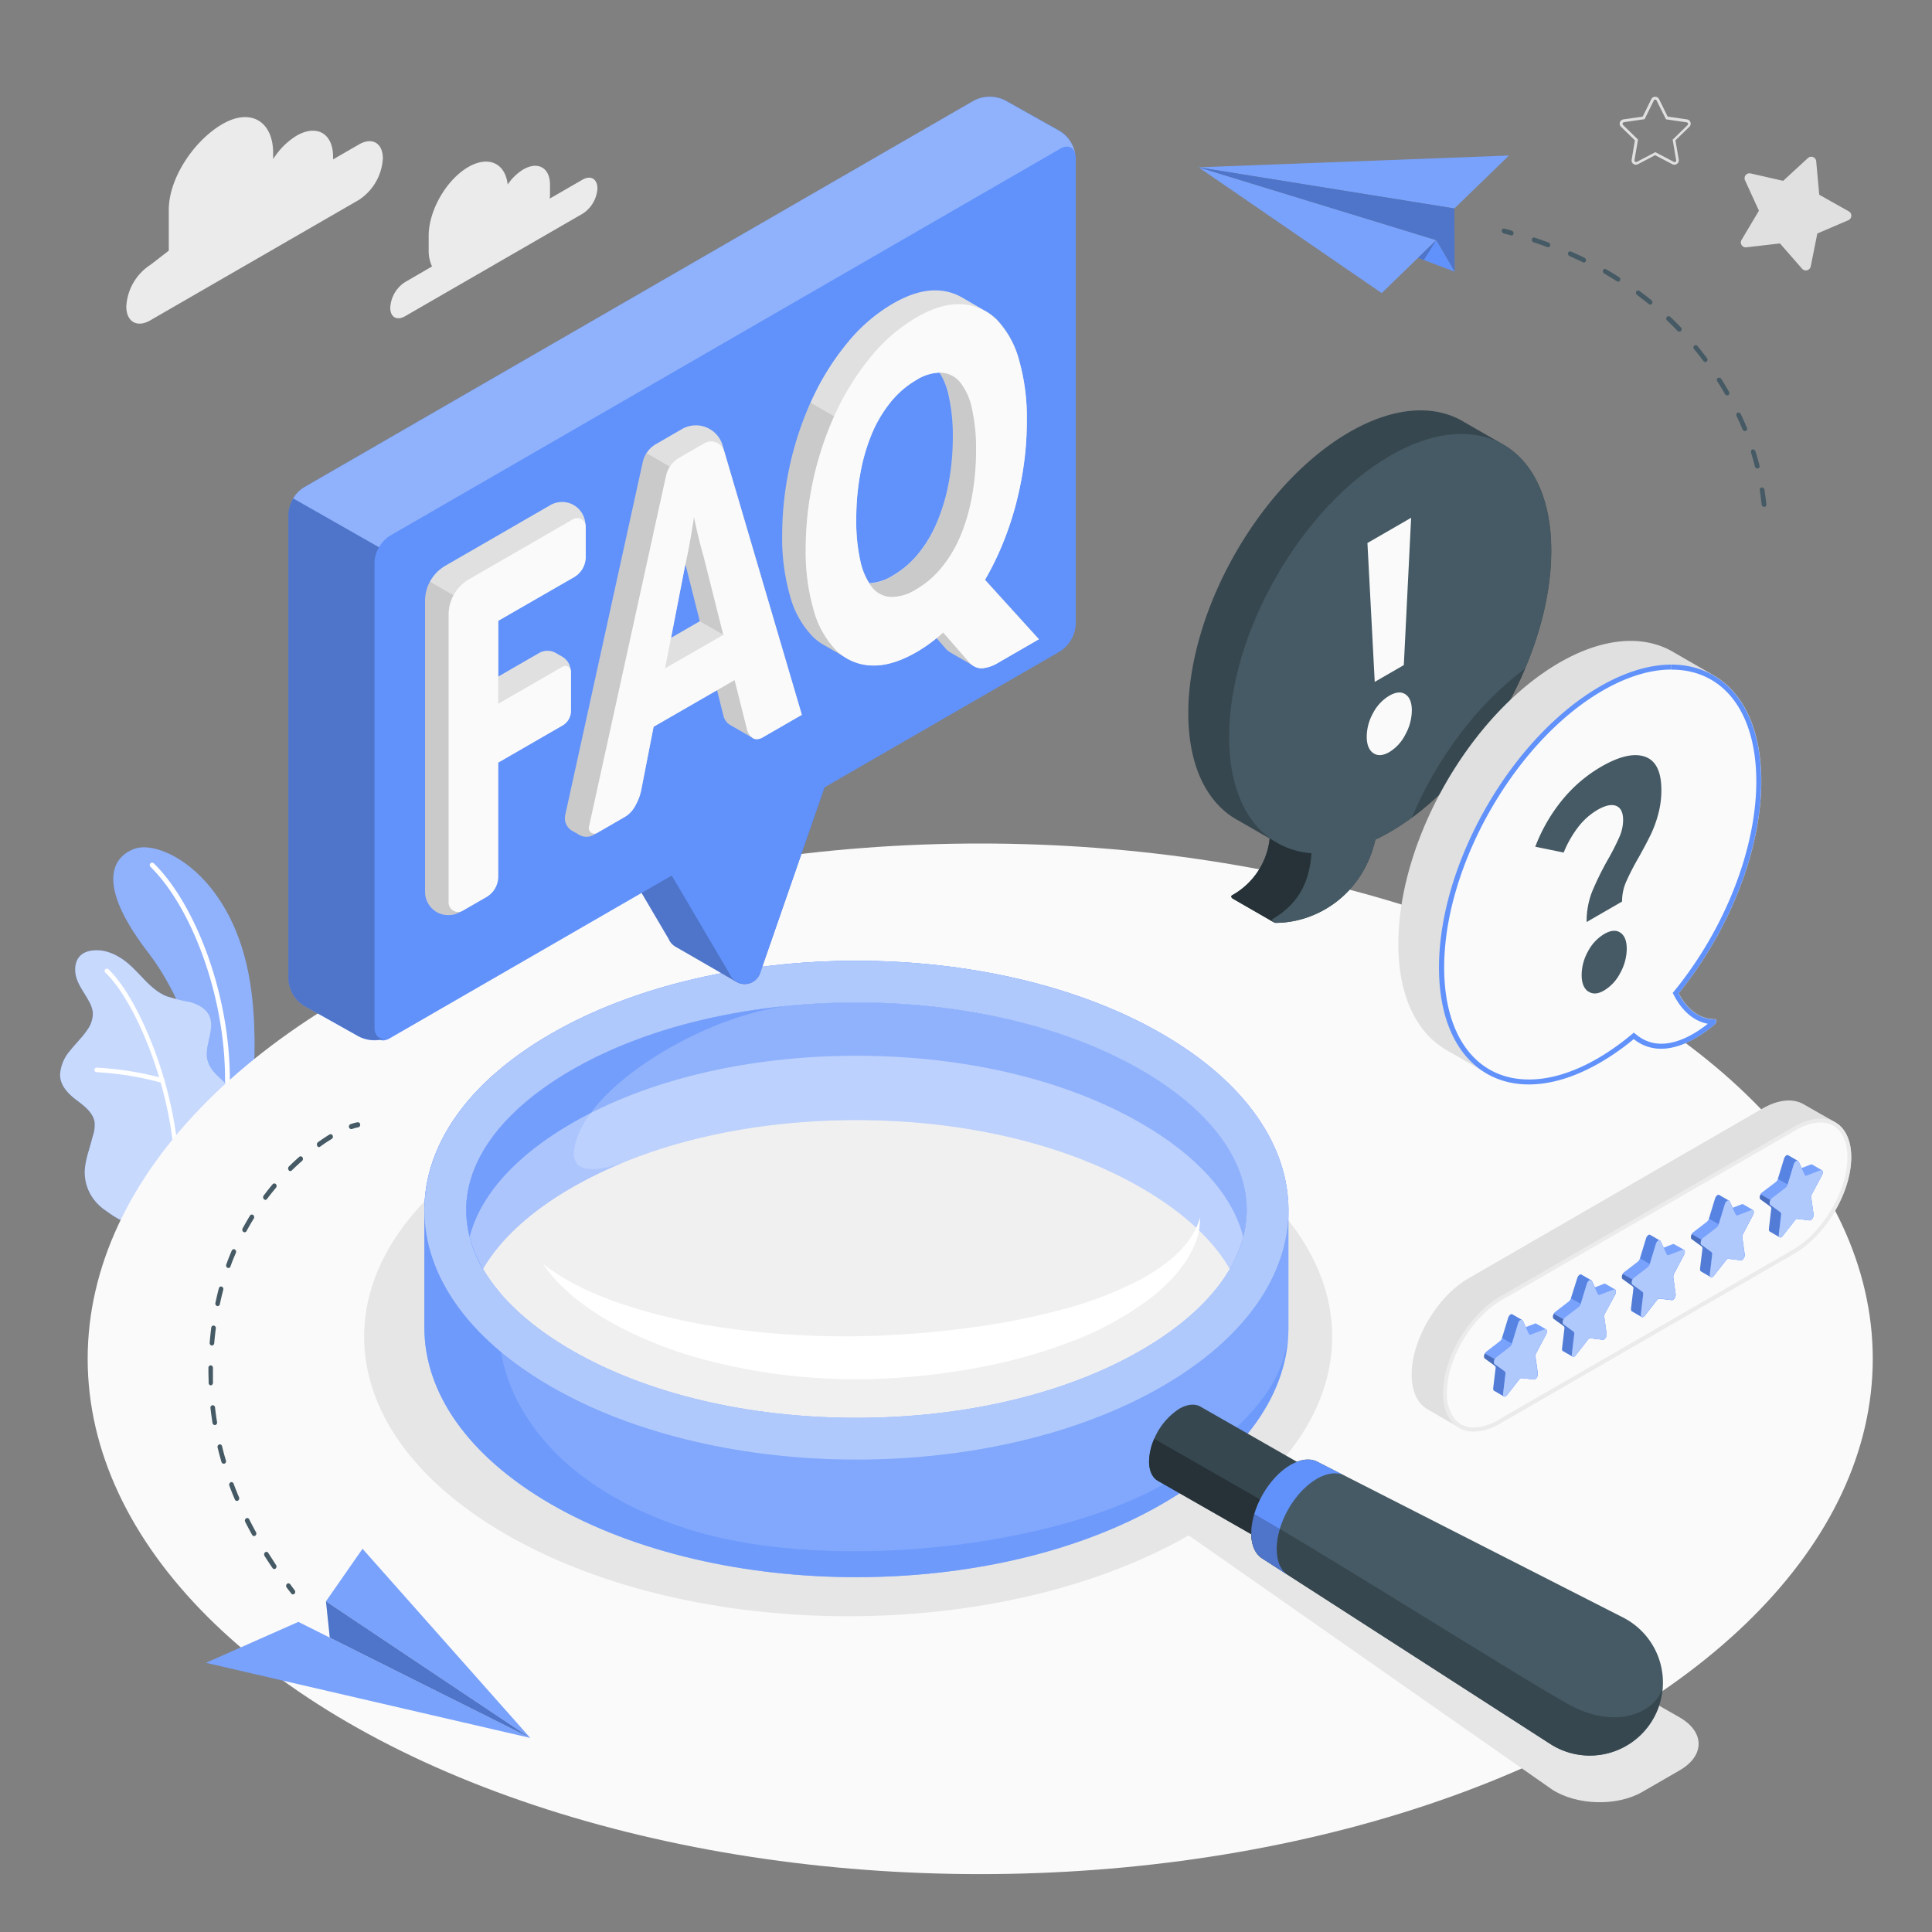 <svg xmlns="http://www.w3.org/2000/svg" viewBox="0 0 500 500"><rect x="0" y="0" width="500" height="500" fill="#808080" stroke="none"/><g id="freepik--Plants--inject-17"><g id="freepik--plants--inject-17"><path d="M55,301.93l8.65-5.6s4.2-22.31,1.08-42C60.35,226.55,41.47,217,34.61,219.74s-8.48,11,3.91,27C45.83,256.2,55.23,276.19,55,301.93Z" style="fill:#6192FB"></path><g style="opacity:0.3"><path d="M55,301.93l8.65-5.6s4.2-22.31,1.08-42C60.35,226.55,41.47,217,34.61,219.74s-8.48,11,3.91,27C45.83,256.2,55.23,276.19,55,301.93Z" style="fill:#fff"></path></g><path d="M58.15,290.92h-.09a.63.63,0,0,1-.53-.7c3.59-26-6.85-54.42-18.59-65.89a.62.62,0,0,1,.87-.89C51.76,235.11,62.4,264,58.76,290.38A.62.62,0,0,1,58.15,290.92Z" style="fill:#fff"></path><path d="M33.22,316c-1.3.74-5-2.11-6-2.8a12.39,12.39,0,0,1-4.12-4.73,11.59,11.59,0,0,1-1-7,27.78,27.78,0,0,1,.88-3.71c.35-1.2.69-2.4,1-3.6a9,9,0,0,0,.52-3.63c-.31-2.46-2.5-4.18-4.48-5.67-2.2-1.64-4.48-3.81-4.47-6.77a10.38,10.38,0,0,1,2.61-6.2c1.42-1.8,3.1-3.38,4.38-5.28a7.26,7.26,0,0,0,1.49-4.6,7.64,7.64,0,0,0-1-2.87c-1-1.93-2.42-3.7-3.14-5.77s-.62-4.65,1-6.13c1.32-1.22,3.3-1.39,5.09-1.27a11.67,11.67,0,0,1,4.74,1.67c4.7,2.61,7.39,8.18,12.38,10.19a48.83,48.83,0,0,0,6,1.48c2,.53,4.05,1.56,5,3.41,1.83,3.66-1.57,8.17-.28,12.05,1.14,3.44,4.48,4.75,6.35,7.85a7.37,7.37,0,0,1,.88,4.5,21.53,21.53,0,0,1-1.9,7.6A67.51,67.51,0,0,1,55,301.93Z" style="fill:#6192FB"></path><g style="opacity:0.65"><path d="M33.22,316c-1.3.74-5-2.11-6-2.8a12.39,12.39,0,0,1-4.12-4.73,11.59,11.59,0,0,1-1-7,27.78,27.78,0,0,1,.88-3.71c.35-1.2.69-2.4,1-3.6a9,9,0,0,0,.52-3.63c-.31-2.46-2.5-4.18-4.48-5.67-2.2-1.64-4.48-3.81-4.47-6.77a10.38,10.38,0,0,1,2.61-6.2c1.42-1.8,3.1-3.38,4.38-5.28a7.26,7.26,0,0,0,1.49-4.6,7.64,7.64,0,0,0-1-2.87c-1-1.93-2.42-3.7-3.14-5.77s-.62-4.65,1-6.13c1.32-1.22,3.3-1.39,5.09-1.27a11.67,11.67,0,0,1,4.74,1.67c4.7,2.61,7.39,8.18,12.38,10.19a48.83,48.83,0,0,0,6,1.48c2,.53,4.05,1.56,5,3.41,1.83,3.66-1.57,8.17-.28,12.05,1.14,3.44,4.48,4.75,6.35,7.85a7.37,7.37,0,0,1,.88,4.5,21.53,21.53,0,0,1-1.9,7.6A67.51,67.51,0,0,1,55,301.93Z" style="fill:#fff"></path></g><path d="M45.78,308.64h0a.58.58,0,0,1-.56-.61c1-23.24-10-48.91-18-56.36a.59.59,0,0,1,.8-.86c8.12,7.61,19.3,33.7,18.32,57.27A.59.59,0,0,1,45.78,308.64Z" style="fill:#fff"></path><path d="M42,280.23l-.17,0A79.05,79.05,0,0,0,25,277.48a.58.58,0,0,1-.56-.61.57.57,0,0,1,.61-.56,80.74,80.74,0,0,1,17.17,2.77.6.6,0,0,1,.38.74A.59.59,0,0,1,42,280.23Z" style="fill:#fff"></path></g></g><g id="freepik--Floor--inject-17"><ellipse id="freepik--floor--inject-17" cx="253.68" cy="351.66" rx="230.99" ry="133.36" style="fill:#fafafa"></ellipse></g><g id="freepik--Shadows--inject-17"><path id="freepik--Shadow--inject-17" d="M130.92,294.81c48.93-28.24,128.25-28.24,177.17,0,41.47,23.94,47.77,60.49,18.94,88.28l107.65,61.36c6.56,3.79,6.56,9.93,0,13.72L425,463.76c-6.56,3.79-17,3.49-23.36-.66l-94-65.74c-49,28-127.92,27.89-176.68-.26C82,368.85,82,323.06,130.92,294.81Z" style="fill:#e6e6e6"></path></g><g id="freepik--Clouds--inject-17"><path id="freepik--Cloud--inject-17" d="M150.75,46.5l-8.48,4.9a10.69,10.69,0,0,0,.07-1.12V47.82c0-4.38-3.07-6.15-6.86-4a13.14,13.14,0,0,0-4.09,3.93c-.63-5.5-4.94-7.55-10.19-4.53-5.67,3.28-10.26,11.24-10.26,17.79v3.67a9.65,9.65,0,0,0,.87,4.27l-7,4.07A8.38,8.38,0,0,0,101,79.65c0,2.43,1.7,3.41,3.81,2.2l46-26.56a8.38,8.38,0,0,0,3.81-6.59C154.56,46.27,152.86,45.29,150.75,46.5Z" style="fill:#ebebeb"></path><path id="freepik--cloud--inject-17" d="M38.9,68.56l4.78-3.69V54.33c0-8.36,6.67-18.06,13.9-22.23h0c7.24-4.18,13.11-.79,13.11,7.56v1.53a18.67,18.67,0,0,1,6.08-6.08h0c5.21-3,9.43-.57,9.43,5.44v.7l6.67-3.85c3.43-2,6.21-.38,6.21,3.58a13.73,13.73,0,0,1-6.21,10.76L38.9,82.9c-3.43,2-6.21.37-6.21-3.59A13.71,13.71,0,0,1,38.9,68.56Z" style="fill:#ebebeb"></path></g><g id="freepik--Glass--inject-17"><g id="freepik--glass--inject-17"><path d="M109.83,313.19v30.43c0,16.52,10.92,33,32.75,45.65,43.66,25.21,114.46,25.21,158.12,0,21.83-12.61,32.75-29.13,32.75-45.65V313.19h0c0-16.52-10.92-33-32.75-45.64-43.66-25.21-114.46-25.21-158.12,0-21.83,12.6-32.75,29.12-32.75,45.64Zm212.8,0c0,13.22-9.71,26.1-27.34,36.28-19.5,11.26-45.65,17.46-73.65,17.46s-54.15-6.2-73.65-17.46c-17.63-10.18-27.34-23.06-27.34-36.28s9.71-26.1,27.34-36.28c19.5-11.26,45.65-17.46,73.65-17.46s54.16,6.2,73.65,17.46C312.93,287.09,322.63,300,322.63,313.19Z" style="fill:#6192FB"></path><path d="M109.83,313.19v30.43c0,16.52,10.92,33,32.75,45.65,43.66,25.21,114.46,25.21,158.12,0,21.83-12.61,32.75-29.13,32.75-45.65V313.19h0c0-16.52-10.92-33-32.75-45.64-43.66-25.21-114.46-25.21-158.12,0-21.83,12.6-32.75,29.12-32.75,45.64Zm212.8,0c0,13.22-9.71,26.1-27.34,36.28-19.5,11.26-45.65,17.46-73.65,17.46s-54.15-6.2-73.65-17.46c-17.63-10.18-27.34-23.06-27.34-36.28s9.71-26.1,27.34-36.28c19.5-11.26,45.65-17.46,73.65-17.46s54.16,6.2,73.65,17.46C312.93,287.09,322.63,300,322.63,313.19Z" style="fill:#fff;opacity:0.2"></path><path d="M333.34,346.46c-1.74,10.47-6.35,18.35-24.92,32.84-26.25,20.5-92.72,28.87-131.3,16.14-36.39-12-48-35.49-48-51.6l.1-9.47c-5.62-6.69-8.58-13.88-8.58-21.18,0-7.48,3.11-14.85,9-21.68l.13-13.34H127.7c-11.91,10.63-17.87,22.82-17.87,35v30.43c0,16.52,10.92,33,32.75,45.65,43.66,25.21,114.46,25.21,158.12,0C321.28,377.39,332.16,362,333.34,346.46Z" style="fill:#6192FB;opacity:0.6"></path><path d="M300.71,267.55c-43.67-25.21-114.46-25.21-158.12,0s-43.67,66.08,0,91.29,114.45,25.21,158.12,0S344.37,292.76,300.71,267.55Zm-5.41,81.92c-19.5,11.26-45.66,17.46-73.65,17.46s-54.15-6.2-73.66-17.46c-17.63-10.18-27.34-23.06-27.34-36.28s9.71-26.1,27.34-36.28c19.5-11.26,45.66-17.46,73.66-17.46s54.15,6.2,73.65,17.46c17.63,10.18,27.34,23.07,27.34,36.28S312.93,339.29,295.3,349.47Z" style="fill:#6192FB"></path><path d="M300.71,267.55c-43.67-25.21-114.46-25.21-158.12,0s-43.67,66.08,0,91.29,114.45,25.21,158.12,0S344.37,292.76,300.71,267.55Zm-5.41,81.92c-19.5,11.26-45.66,17.46-73.65,17.46s-54.15-6.2-73.66-17.46c-17.63-10.18-27.34-23.06-27.34-36.28s9.71-26.1,27.34-36.28c19.5-11.26,45.66-17.46,73.66-17.46s54.15,6.2,73.65,17.46c17.63,10.18,27.34,23.07,27.34,36.28S312.93,339.29,295.3,349.47Z" style="fill:#fff;opacity:0.5"></path><path d="M322.65,313.19a29.94,29.94,0,0,1-4.37,15.22c-4.43-7.67-12.24-14.87-23-21.06-19.48-11.27-45.65-17.47-73.65-17.47s-54.15,6.2-73.64,17.47c-10.75,6.19-18.55,13.39-23,21.06a30.2,30.2,0,0,1-4.34-15.22c0-13.21,9.71-26.1,27.35-36.29,19.49-11.24,45.65-17.45,73.64-17.45s54.17,6.21,73.65,17.45C312.94,287.09,322.65,300,322.65,313.19Z" style="fill:#6192FB"></path><path d="M322.65,313.19a29.94,29.94,0,0,1-4.37,15.22c-4.43-7.67-12.24-14.87-23-21.06-19.48-11.27-45.65-17.47-73.65-17.47s-54.15,6.2-73.64,17.47c-10.75,6.19-18.55,13.39-23,21.06a30.2,30.2,0,0,1-4.34-15.22c0-13.21,9.71-26.1,27.35-36.29,19.49-11.24,45.65-17.45,73.64-17.45s54.17,6.21,73.65,17.45C312.94,287.09,322.65,300,322.65,313.19Z" style="fill:#fff;opacity:0.3"></path><path d="M148,276.9c-17.64,10.19-27.35,23.08-27.35,36.29A30.2,30.2,0,0,0,125,328.41c4.46-7.67,12.26-14.87,23-21.06a111.81,111.81,0,0,1,14.12-6.81c-4.26,1.65-17.34,5.86-12.57-6.61,5.67-14.81,33.34-30.85,53.67-33.51v0C182.31,262.49,163.14,268.17,148,276.9Z" style="fill:#6192FB;opacity:0.6"></path><path d="M295.3,290.69c-19.5-11.26-45.66-17.46-73.65-17.46s-54.16,6.2-73.66,17.46c-14.54,8.4-23.68,18.64-26.44,29.39,2.76,10.75,11.9,21,26.44,29.39,19.51,11.26,45.66,17.46,73.66,17.46s54.15-6.2,73.65-17.46c14.55-8.4,23.69-18.64,26.44-29.39C319,309.33,309.85,299.09,295.3,290.69Z" style="fill:#fff;opacity:0.4"></path><path d="M140.52,327.06c6.25,4.9,13.34,8,20.57,10.46A147,147,0,0,0,183.3,343a219.87,219.87,0,0,0,45.56,2.6c7.61-.34,15.23-1.05,22.8-2.07a187.33,187.33,0,0,0,22.39-4.41,96.94,96.94,0,0,0,21.13-8,48.07,48.07,0,0,0,4.8-2.93,37.85,37.85,0,0,0,4.39-3.5,25.11,25.11,0,0,0,3.69-4.27,18.28,18.28,0,0,0,2.49-5.23,16.88,16.88,0,0,1-1,6,26.23,26.23,0,0,1-2.86,5.48,32.86,32.86,0,0,1-3.92,4.8,48.7,48.7,0,0,1-4.59,4.15,82.11,82.11,0,0,1-21.43,11.76,137,137,0,0,1-23.37,6.51,175.66,175.66,0,0,1-24,2.85,153.12,153.12,0,0,1-48-5.11,107.59,107.59,0,0,1-22.51-9,69.89,69.89,0,0,1-10.1-6.74c-.79-.63-1.53-1.32-2.29-2s-1.48-1.37-2.17-2.1A36.34,36.34,0,0,1,140.52,327.06Z" style="fill:#fff"></path><path d="M297.38,378.21a17.29,17.29,0,0,1,7.78-13.6c2.14-1.25,4.09-1.38,5.51-.58h0l0,0h0l24.92,14.25h0c1.41.81,2.29,2.56,2.3,5a17.32,17.32,0,0,1-7.78,13.6c-2.16,1.26-4.12,1.39-5.54.57h0l-24.91-14.24h0C298.28,382.47,297.39,380.72,297.38,378.21Z" style="fill:#37474f"></path><path d="M299.71,383.28c-1.43-.81-2.32-2.56-2.33-5.07a14.72,14.72,0,0,1,1.33-5.86l35.81,20.52a15,15,0,0,1-4.36,4.08c-2.16,1.26-4.12,1.39-5.54.57l-24.91-14.24Z" style="fill:#263238"></path><path d="M420.44,418.81h0l0,0L341.14,378.4h0l-.1-.06v0c-1.84-1-4.34-.82-7.09.78-5.62,3.28-10.15,11.2-10.12,17.7,0,3.26,1.17,5.54,3,6.6l74.53,48h0a18.9,18.9,0,1,0,19.07-32.61Z" style="fill:#455a64"></path><path d="M326.84,403.44l74.53,48a18.88,18.88,0,0,0,28.88-14.79c-1.43,6.21-11.69,11.49-24.41,4.38S346,404.13,324.59,391.8a17.37,17.37,0,0,0-.78,5C323.82,400.1,325,402.38,326.84,403.44Z" style="fill:#37474f"></path><path d="M326.84,403.44c-1.86-1.06-3-3.34-3-6.6,0-6.5,4.5-14.42,10.12-17.7,2.75-1.6,5.25-1.77,7.09-.78l7,3.56c-1.89-1-4.44-.84-7.27.8-5.76,3.36-10.41,11.49-10.38,18.16,0,3.34,1.15,5.73,3.05,6.81" style="fill:#6192FB"></path><path d="M333.44,407.69c-1.9-1.08-3-3.47-3.05-6.81a17.86,17.86,0,0,1,.81-5.21c-2.39-1.42-4.62-2.72-6.61-3.87a19.94,19.94,0,0,0-.59,2.55q-.09.63-.15,1.26c0,.42-.05.83,0,1.23,0,3.26,1.17,5.54,3,6.6Z" style="opacity:0.2"></path></g></g><g id="freepik--paper-planes--inject-17"><g id="freepik--paper-plane--inject-17"><polygon points="137.21 449.76 77.21 419.75 53.31 430.33 137.21 449.76" style="fill:#6192FB"></polygon><g style="opacity:0.15"><polygon points="137.21 449.76 77.21 419.75 53.31 430.33 137.21 449.76" style="fill:#fff"></polygon></g><polygon points="137.21 449.76 84.36 414.43 93.82 400.83 137.21 449.76" style="fill:#6192FB"></polygon><g style="opacity:0.15"><polygon points="137.21 449.76 84.36 414.43 93.82 400.83 137.21 449.76" style="fill:#fff"></polygon></g><polygon points="84.36 414.43 85.35 423.82 137.21 449.76 84.36 414.43" style="fill:#6192FB"></polygon><g style="opacity:0.2"><polygon points="84.36 414.43 85.35 423.82 137.21 449.76 84.36 414.43"></polygon></g><path d="M75.8,412.63a.59.59,0,0,0,.39-.16.7.7,0,0,0,.06-.93L75.1,410a.56.56,0,0,0-.84-.08.71.71,0,0,0-.07.93c.38.51.77,1,1.16,1.51A.59.59,0,0,0,75.8,412.63Z" style="fill:#455a64"></path><path d="M70.53,405.81q-1.07-1.56-2.07-3.15a.71.71,0,0,1,.15-.92.55.55,0,0,1,.82.16c.67,1.05,1.35,2.09,2,3.12a.69.69,0,0,1-.12.92.53.53,0,0,1-.35.13A.59.59,0,0,1,70.53,405.81Zm-5.29-8.59c-.61-1.11-1.21-2.24-1.78-3.37a.7.7,0,0,1,.23-.9.56.56,0,0,1,.81.26c.56,1.11,1.15,2.22,1.75,3.32a.7.7,0,0,1-.19.91.61.61,0,0,1-.31.09A.59.59,0,0,1,65.24,397.22Zm-4.46-9.16c-.5-1.19-1-2.39-1.42-3.58a.69.69,0,0,1,.32-.86.58.58,0,0,1,.78.36c.43,1.17.9,2.35,1.4,3.52a.7.7,0,0,1-.29.88.57.57,0,0,1-.25.06A.6.6,0,0,1,60.78,388.06Zm-3.46-9.68c-.36-1.25-.7-2.52-1-3.75a.66.66,0,0,1,.42-.81.59.59,0,0,1,.73.46c.29,1.22.62,2.46,1,3.69a.68.68,0,0,1-.38.83l-.18,0A.61.61,0,0,1,57.32,378.38ZM55,368.27c-.2-1.27-.38-2.57-.53-3.86a.64.64,0,0,1,.51-.74.63.63,0,0,1,.67.57c.14,1.27.32,2.55.52,3.8a.65.65,0,0,1-.47.76h-.11A.63.63,0,0,1,55,368.27Zm-1-10.36c0-1-.06-2-.06-3.07V354a.62.62,0,0,1,.59-.65h0a.63.63,0,0,1,.58.67v.82c0,1,0,2,0,3a.64.64,0,0,1-.57.69h0A.62.62,0,0,1,54,357.91Zm.79-9.69a.65.65,0,0,1-.53-.72c.11-1.29.25-2.6.41-3.89a.6.6,0,0,1,.68-.55.64.64,0,0,1,.5.74c-.16,1.27-.3,2.56-.41,3.82a.63.63,0,0,1-.59.6ZM56.19,338a.66.66,0,0,1-.44-.79c.26-1.27.56-2.54.89-3.79a.58.58,0,0,1,.73-.45.68.68,0,0,1,.41.82c-.32,1.22-.62,2.48-.88,3.72a.6.6,0,0,1-.57.51Zm2.7-9.89a.67.67,0,0,1-.33-.85c.43-1.2.91-2.41,1.41-3.59a.58.58,0,0,1,.79-.32.71.71,0,0,1,.29.88c-.5,1.16-1,2.34-1.39,3.52a.59.59,0,0,1-.55.41A.44.44,0,0,1,58.89,328.11ZM63,318.82a.7.7,0,0,1-.21-.91c.61-1.11,1.25-2.22,1.9-3.29a.56.56,0,0,1,.83-.18.72.72,0,0,1,.16.92c-.65,1.05-1.28,2.14-1.87,3.23a.58.58,0,0,1-.51.32A.55.55,0,0,1,63,318.82Zm5.31-8.49a.7.7,0,0,1-.07-.92c.75-1,1.54-2,2.33-2.94a.55.55,0,0,1,.84,0,.7.7,0,0,1,0,.93c-.78.93-1.55,1.89-2.29,2.88a.57.57,0,0,1-.46.24A.54.54,0,0,1,68.26,310.33Zm6.43-7.48a.7.7,0,0,1,0-.93c.88-.87,1.79-1.72,2.7-2.52a.56.56,0,0,1,.84.11.72.72,0,0,1-.1.93c-.9.78-1.79,1.61-2.66,2.46a.56.56,0,0,1-.39.17A.57.57,0,0,1,74.69,302.85Zm7.36-6.33a.72.72,0,0,1,.18-.91c1-.72,2-1.39,3-2a.56.56,0,0,1,.8.26.69.69,0,0,1-.23.89c-1,.6-2,1.26-3,2a.55.55,0,0,1-.32.1A.61.61,0,0,1,82.05,296.52Z" style="fill:#455a64"></path><path d="M90.9,292.2l.18,0a9.12,9.12,0,0,1,1.63-.45.65.65,0,0,0,.5-.75.61.61,0,0,0-.67-.56,11.35,11.35,0,0,0-1.82.5.67.67,0,0,0-.39.83A.61.61,0,0,0,90.9,292.2Z" style="fill:#455a64"></path></g><g id="freepik--paper-plane--inject-17"><polygon points="371.7 62.15 310.2 43.3 357.58 75.85 371.7 62.15" style="fill:#6192FB"></polygon><polygon points="371.7 62.15 310.2 43.3 357.58 75.85 371.7 62.15" style="fill:#fff;opacity:0.15"></polygon><polygon points="310.2 43.3 376.39 53.95 390.51 40.25 310.2 43.3" style="fill:#6192FB"></polygon><polygon points="310.2 43.3 376.39 53.95 390.51 40.25 310.2 43.3" style="fill:#fff;opacity:0.15"></polygon><polygon points="376.39 53.95 376.45 70.31 371.7 62.15 310.2 43.3 376.39 53.95" style="fill:#6192FB"></polygon><polygon points="376.39 53.95 376.45 70.31 371.7 62.15 310.2 43.3 376.39 53.95" style="opacity:0.2"></polygon><polygon points="376.45 70.31 366.99 66.72 371.7 62.15 376.45 70.31" style="fill:#6192FB"></polygon><polygon points="371.7 62.15 366.99 66.72 368.5 67.29 371.7 62.15" style="opacity:0.2"></polygon><path d="M388.86,59.27a.53.53,0,0,0-.21.36.72.72,0,0,0,.52.78l1.82.49a.55.55,0,0,0,.71-.45.71.71,0,0,0-.5-.78l-1.84-.49A.57.57,0,0,0,388.86,59.27Z" style="fill:#455a64"></path><path d="M397.19,61.5c1.19.4,2.38.82,3.55,1.25a.72.72,0,0,1,.45.82.56.56,0,0,1-.76.37c-1.16-.43-2.34-.84-3.52-1.24a.7.7,0,0,1-.46-.8.51.51,0,0,1,.2-.32A.57.57,0,0,1,397.19,61.5Zm9.41,3.62c1.17.52,2.32,1,3.46,1.61a.69.69,0,0,1,.36.85.57.57,0,0,1-.8.29c-1.12-.55-2.26-1.08-3.41-1.58a.71.71,0,0,1-.39-.84.53.53,0,0,1,.19-.27A.58.58,0,0,1,406.6,65.12Zm9.1,4.59c1.12.64,2.22,1.31,3.3,2a.7.7,0,0,1,.27.88.58.58,0,0,1-.84.19c-1.06-.67-2.15-1.32-3.25-2a.69.69,0,0,1-.3-.87.49.49,0,0,1,.16-.21A.6.6,0,0,1,415.7,69.71Zm8.62,5.61c1.05.77,2.08,1.57,3.07,2.37a.67.67,0,0,1,.15.9.58.58,0,0,1-.86.07c-1-.79-2-1.57-3-2.33a.68.68,0,0,1-.2-.9.37.37,0,0,1,.12-.13A.62.62,0,0,1,424.32,75.32ZM432.27,82c.94.89,1.87,1.81,2.77,2.75a.65.65,0,0,1,0,.9.62.62,0,0,1-.88,0c-.88-.92-1.8-1.83-2.72-2.7a.66.66,0,0,1-.08-.9l.08-.08A.62.62,0,0,1,432.27,82Zm7.09,7.62c.65.79,1.28,1.59,1.91,2.41l.5.67a.63.63,0,0,1-.08.88h0a.62.62,0,0,1-.87-.17l-.5-.66c-.61-.8-1.23-1.59-1.87-2.37a.64.64,0,0,1,0-.89h0A.62.62,0,0,1,439.36,89.58Zm5.25,8.2a.65.65,0,0,1,.86.24c.69,1.1,1.37,2.22,2,3.35a.61.61,0,0,1-.2.85.66.66,0,0,1-.85-.29c-.64-1.11-1.31-2.22-2-3.29a.62.62,0,0,1,.11-.83Zm5.07,9a.67.67,0,0,1,.84.36c.55,1.17,1.09,2.36,1.58,3.55a.6.6,0,0,1-.31.81.68.68,0,0,1-.82-.41c-.48-1.17-1-2.34-1.55-3.48a.6.6,0,0,1,.15-.76A.41.41,0,0,1,449.68,106.75Zm3.85,9.5a.68.68,0,0,1,.78.48c.38,1.22.74,2.47,1.05,3.71a.57.57,0,0,1-.44.73.68.68,0,0,1-.75-.52c-.31-1.22-.66-2.45-1-3.64a.59.59,0,0,1,.18-.66A.51.51,0,0,1,453.53,116.25Zm2.4,9.85a.7.7,0,0,1,.71.6c.2,1.25.36,2.52.49,3.78a.56.56,0,0,1-.55.63.69.69,0,0,1-.68-.63c-.13-1.23-.28-2.47-.48-3.7a.59.59,0,0,1,.21-.56A.56.56,0,0,1,455.93,126.1Z" style="fill:#455a64"></path></g></g><g id="freepik--Stars--inject-17"><g id="freepik--stars--inject-17"><path d="M466.88,285.83c-2.68-1.6-6.46-1.38-10.66,1l-76.16,44c-8.13,4.69-14.73,15.85-14.73,24.92,0,4.43,1.58,7.53,4.14,9l8.17,4.71c2.67,1.52,6.4,1.28,10.54-1.11l76.17-44c8.13-4.69,14.72-15.85,14.72-24.92,0-4.4-1.56-7.51-4.1-9C473.58,289.67,468.22,286.63,466.88,285.83Z" style="fill:#e0e0e0"></path><path d="M381.42,370c-4.6,0-7.46-3.64-7.46-9.49,0-8.89,6.49-19.88,14.47-24.48l76.17-44a13.39,13.39,0,0,1,6.51-2c4.6,0,7.46,3.64,7.46,9.49,0,8.9-6.49,19.88-14.47,24.49l-76.17,44A13.28,13.28,0,0,1,381.42,370Z" style="fill:#fafafa"></path><path d="M471.11,290.49h0c4.29,0,7,3.45,7,9,0,8.74-6.38,19.53-14.22,24l-76.17,44a12.87,12.87,0,0,1-6.26,1.94,6.22,6.22,0,0,1-5-2.25,10.51,10.51,0,0,1-2-6.74c0-8.73,6.38-19.52,14.22-24l76.17-44a12.87,12.87,0,0,1,6.26-1.94m0-1a13.72,13.72,0,0,0-6.76,2.08l-76.17,44c-8.13,4.7-14.72,15.85-14.72,24.92,0,6.35,3.23,10,8,10a13.83,13.83,0,0,0,6.76-2.07l76.17-44c8.13-4.69,14.72-15.85,14.72-24.92,0-6.35-3.23-10-8-10Z" style="fill:#ebebeb"></path><g id="freepik--stars--inject-17"><path d="M400.12,345.36c.31-.58.26-1.18,0-1.34l-2.55-1.47a.38.38,0,0,0-.35,0l-2.34.9-.77-1.64a.42.42,0,0,0-.18-.19l-2.55-1.48c-.32-.18-.85.23-1.06.91l-1.59,5.21a1.58,1.58,0,0,1-.52.8l-3.55,2.75c-.57.43-.79,1.49-.38,1.78l2.57,1.86a.77.77,0,0,1,.2.7l-.61,5.07c-.05.37.06.62.23.71l2.55,1.48c.2.11.5,0,.77-.33l3.18-4.06a.76.76,0,0,1,.64-.37L397,357c.5.07,1.09-.85,1-1.54l-.61-4.37a1.62,1.62,0,0,1,.2-.93Z" style="fill:#6192FB"></path><path d="M400.09,344a.42.42,0,0,0-.35,0l-3.56,1.36a.37.37,0,0,1-.51-.2l-.82-1.74,2.34-.89a.39.39,0,0,1,.35,0Z" style="fill:#fff;opacity:0.15"></path><path d="M391.25,347.72a1.62,1.62,0,0,1-.52.8l-3.55,2.74a1.29,1.29,0,0,0-.38.48l-2.55-1.48a1.47,1.47,0,0,1,.38-.48l3.55-2.74a1.59,1.59,0,0,0,.52-.79h0Z" style="fill:#fff;opacity:0.15"></path><path d="M393.92,341.61c-.32-.21-.86.2-1.08.9l-1.59,5.21-2.55-1.48,1.59-5.21c.21-.68.74-1.09,1.06-.91.07,0,2.23,1.3,2.56,1.48Z" style="opacity:0.1"></path><path d="M389.37,354.91l-2.53-1.46,0,0-2.57-1.86c-.3-.22-.26-.82,0-1.31l2.55,1.48c-.26.48-.3,1.09,0,1.31Z" style="opacity:0.25"></path><path d="M389,360.68c0,.37.06.62.25.72h0l-2.56-1.48a.69.69,0,0,1-.22-.71l.61-5.07a.78.78,0,0,0-.18-.68l2.53,1.46h0a.75.75,0,0,1,.18.67Z" style="opacity:0.15"></path><path d="M394.08,341.79l1.59,3.38a.37.37,0,0,0,.51.2l3.56-1.36c.56-.22.79.58.38,1.35l-2.57,4.82a1.62,1.62,0,0,0-.2.93l.61,4.37c.09.69-.5,1.61-1,1.54l-3.18-.39a.76.76,0,0,0-.64.37L390,361.06c-.51.65-1.1.42-1-.39l.61-5.07a.75.75,0,0,0-.2-.7l-2.57-1.85c-.41-.3-.18-1.35.38-1.79l3.55-2.74a1.58,1.58,0,0,0,.52-.8l1.59-5.21C393.09,341.68,393.82,341.26,394.08,341.79Z" style="fill:#6192FB"></path><path d="M394.08,341.79l1.59,3.38a.37.37,0,0,0,.51.2l3.56-1.36c.56-.22.79.58.38,1.35l-2.57,4.82a1.62,1.62,0,0,0-.2.93l.61,4.37c.09.69-.5,1.61-1,1.54l-3.18-.39a.76.76,0,0,0-.64.37L390,361.06c-.51.65-1.1.42-1-.39l.61-5.07a.75.75,0,0,0-.2-.7l-2.57-1.85c-.41-.3-.18-1.35.38-1.79l3.55-2.74a1.58,1.58,0,0,0,.52-.8l1.59-5.21C393.09,341.68,393.82,341.26,394.08,341.79Z" style="fill:#fff;opacity:0.5"></path><path d="M418,335.06c.31-.58.25-1.17,0-1.33l-2.54-1.47a.4.4,0,0,0-.36,0l-2.33.9-.78-1.64a.36.36,0,0,0-.17-.19l-2.55-1.48c-.32-.18-.85.23-1.06.91L406.55,336a1.65,1.65,0,0,1-.52.8l-3.55,2.74c-.57.44-.79,1.5-.39,1.79l2.58,1.86a.75.75,0,0,1,.19.7l-.6,5.07c-.05.37.05.62.22.71L407,351.1c.2.11.49,0,.77-.33l3.18-4.06a.76.76,0,0,1,.64-.37l3.18.39c.5.06,1.09-.85,1-1.54l-.6-4.37a1.55,1.55,0,0,1,.2-.93Z" style="fill:#6192FB"></path><path d="M417.94,333.72a.43.43,0,0,0-.35,0L414,335.08a.38.38,0,0,1-.52-.2l-.81-1.74,2.33-.89a.41.41,0,0,1,.36,0Z" style="fill:#fff;opacity:0.15"></path><path d="M409.1,337.43a1.62,1.62,0,0,1-.52.8L405,341a1.29,1.29,0,0,0-.38.48L402.09,340a1.65,1.65,0,0,1,.39-.48l3.55-2.74a1.65,1.65,0,0,0,.52-.8h0Z" style="fill:#fff;opacity:0.15"></path><path d="M411.77,331.32c-.32-.21-.86.2-1.08.9l-1.59,5.21L406.55,336l1.59-5.21c.21-.68.74-1.09,1.06-.91.07,0,2.23,1.3,2.55,1.47Z" style="opacity:0.1"></path><path d="M407.22,344.61l-2.53-1.45s0,0,0,0l-2.57-1.86c-.29-.22-.25-.82,0-1.31l2.56,1.48c-.26.48-.3,1.09,0,1.3Z" style="opacity:0.25"></path><path d="M406.81,350.38c-.05.38.06.63.24.73h0l-2.55-1.48c-.17-.1-.27-.34-.22-.71l.61-5.07a.81.81,0,0,0-.18-.68l2.53,1.45,0,0h0a.75.75,0,0,1,.18.67Z" style="opacity:0.15"></path><path d="M411.92,331.5l1.59,3.38a.38.38,0,0,0,.52.2l3.56-1.36c.56-.22.79.58.38,1.34l-2.57,4.83a1.55,1.55,0,0,0-.2.93l.6,4.37c.1.69-.49,1.6-1,1.54l-3.18-.39a.76.76,0,0,0-.64.37l-3.18,4.06c-.51.65-1.1.42-1-.39l.61-5.07a.77.77,0,0,0-.2-.7l-2.57-1.85c-.41-.3-.19-1.35.38-1.79l3.55-2.74a1.58,1.58,0,0,0,.52-.8l1.59-5.21C410.94,331.39,411.67,331,411.92,331.5Z" style="fill:#6192FB"></path><path d="M411.92,331.5l1.59,3.38a.38.38,0,0,0,.52.2l3.56-1.36c.56-.22.79.58.38,1.34l-2.57,4.83a1.55,1.55,0,0,0-.2.93l.6,4.37c.1.69-.49,1.6-1,1.54l-3.18-.39a.76.76,0,0,0-.64.37l-3.18,4.06c-.51.65-1.1.42-1-.39l.61-5.07a.77.77,0,0,0-.2-.7l-2.57-1.85c-.41-.3-.19-1.35.38-1.79l3.55-2.74a1.58,1.58,0,0,0,.52-.8l1.59-5.21C410.94,331.39,411.67,331,411.92,331.5Z" style="fill:#fff;opacity:0.5"></path><path d="M435.82,324.77c.3-.58.25-1.17,0-1.33L433.24,322a.44.44,0,0,0-.36,0l-2.34.9-.77-1.64a.36.36,0,0,0-.17-.19l-2.55-1.48c-.32-.18-.86.23-1.06.91l-1.59,5.21a1.65,1.65,0,0,1-.52.8l-3.56,2.74c-.56.44-.79,1.49-.38,1.79l2.57,1.86a.72.72,0,0,1,.2.7l-.61,5.07c0,.37.06.61.23.71l2.55,1.48c.21.11.5,0,.78-.33l3.17-4.06a.76.76,0,0,1,.65-.37l3.17.39c.51.06,1.1-.85,1-1.54l-.6-4.37a1.61,1.61,0,0,1,.19-.93Z" style="fill:#6192FB"></path><path d="M435.79,323.43a.45.45,0,0,0-.36,0l-3.55,1.36a.38.38,0,0,1-.52-.2l-.82-1.74,2.34-.89a.39.39,0,0,1,.35,0Z" style="fill:#fff;opacity:0.15"></path><path d="M427,327.13a1.68,1.68,0,0,1-.52.81l-3.55,2.74a1.42,1.42,0,0,0-.39.48l-2.55-1.48a1.65,1.65,0,0,1,.39-.48l3.55-2.74a1.65,1.65,0,0,0,.52-.8h0Z" style="fill:#fff;opacity:0.15"></path><path d="M429.62,321c-.32-.21-.87.2-1.08.89L427,327.13l-2.55-1.47,1.59-5.21c.21-.68.74-1.09,1.06-.91.07,0,2.22,1.3,2.55,1.47Z" style="opacity:0.1"></path><path d="M425.06,334.32l-2.52-1.45s0,0,0,0L419.94,331c-.29-.22-.26-.82,0-1.31l2.55,1.48c-.25.48-.29,1.09,0,1.3Z" style="opacity:0.25"></path><path d="M424.66,340.09c-.05.38.06.63.24.73h0l-2.55-1.48c-.17-.1-.27-.34-.23-.71l.61-5.08a.77.77,0,0,0-.17-.67l2.52,1.45,0,0h0a.8.8,0,0,1,.18.67Z" style="opacity:0.15"></path><path d="M429.77,321.21l1.59,3.38a.38.38,0,0,0,.52.2l3.55-1.36c.57-.22.79.58.39,1.34l-2.58,4.83a1.61,1.61,0,0,0-.19.93l.6,4.37c.1.69-.49,1.6-1,1.54l-3.17-.39a.76.76,0,0,0-.65.37l-3.17,4.06c-.51.65-1.1.42-1-.39l.6-5.07a.75.75,0,0,0-.19-.7l-2.58-1.86c-.4-.29-.18-1.35.39-1.78l3.55-2.74a1.65,1.65,0,0,0,.52-.8l1.59-5.21C428.79,321.1,429.52,320.68,429.77,321.21Z" style="fill:#6192FB"></path><path d="M429.77,321.21l1.59,3.38a.38.38,0,0,0,.52.2l3.55-1.36c.57-.22.79.58.39,1.34l-2.58,4.83a1.61,1.61,0,0,0-.19.93l.6,4.37c.1.69-.49,1.6-1,1.54l-3.17-.39a.76.76,0,0,0-.65.37l-3.17,4.06c-.51.65-1.1.42-1-.39l.6-5.07a.75.75,0,0,0-.19-.7l-2.58-1.86c-.4-.29-.18-1.35.39-1.78l3.55-2.74a1.65,1.65,0,0,0,.52-.8l1.59-5.21C428.79,321.1,429.52,320.68,429.77,321.21Z" style="fill:#fff;opacity:0.5"></path><path d="M453.66,314.48c.31-.58.26-1.17,0-1.33l-2.54-1.48a.44.44,0,0,0-.36,0l-2.34.9-.77-1.64a.42.42,0,0,0-.17-.2c-.32-.17-2.48-1.43-2.55-1.47-.32-.18-.86.23-1.07.91l-1.59,5.21a1.63,1.63,0,0,1-.51.8l-3.56,2.74c-.56.44-.79,1.49-.38,1.79l2.57,1.86a.72.72,0,0,1,.2.69l-.61,5.07c0,.37.06.62.23.72l2.55,1.48c.2.11.5,0,.77-.33l3.18-4.06a.76.76,0,0,1,.64-.37l3.18.39c.51.06,1.1-.85,1-1.54l-.61-4.37a1.69,1.69,0,0,1,.2-.93Z" style="fill:#6192FB"></path><path d="M453.63,313.14a.42.42,0,0,0-.35,0l-3.56,1.36a.37.37,0,0,1-.51-.2l-.82-1.74,2.34-.89a.36.36,0,0,1,.35,0Z" style="fill:#fff;opacity:0.15"></path><path d="M444.8,316.84a1.68,1.68,0,0,1-.52.81l-3.55,2.74a1.42,1.42,0,0,0-.39.48l-2.55-1.48a1.61,1.61,0,0,1,.38-.48l3.55-2.74a1.59,1.59,0,0,0,.53-.8h0Z" style="fill:#fff;opacity:0.15"></path><path d="M447.47,310.74c-.32-.21-.87.2-1.08.89l-1.59,5.21-2.55-1.47,1.59-5.21c.2-.68.74-1.09,1.06-.91.07,0,2.22,1.3,2.55,1.47Z" style="opacity:0.1"></path><path d="M442.91,324l-2.52-1.45,0,0-2.57-1.86c-.3-.22-.26-.82,0-1.31l2.55,1.48c-.26.48-.29,1.09,0,1.3Z" style="opacity:0.25"></path><path d="M442.5,329.8c0,.38.07.63.25.73h0L440.18,329c-.17-.1-.27-.34-.23-.71l.61-5.08a.8.8,0,0,0-.17-.67l2.52,1.45s0,0,0,0h0a.77.77,0,0,1,.17.67Z" style="opacity:0.15"></path><path d="M447.62,310.92l1.59,3.38a.38.38,0,0,0,.52.2l3.55-1.36c.57-.22.79.58.38,1.34l-2.57,4.83a1.69,1.69,0,0,0-.2.93l.61,4.37c.1.69-.49,1.6-1,1.54l-3.18-.39a.76.76,0,0,0-.64.37l-3.18,4.06c-.5.65-1.09.42-1-.39l.61-5.07a.72.72,0,0,0-.2-.7l-2.57-1.86c-.41-.29-.18-1.35.38-1.78l3.56-2.74a1.69,1.69,0,0,0,.52-.8l1.59-5.22C446.64,310.81,447.37,310.39,447.62,310.92Z" style="fill:#6192FB"></path><path d="M447.62,310.92l1.59,3.38a.38.38,0,0,0,.52.2l3.55-1.36c.57-.22.79.58.38,1.34l-2.57,4.83a1.69,1.69,0,0,0-.2.93l.61,4.37c.1.69-.49,1.6-1,1.54l-3.18-.39a.76.76,0,0,0-.64.37l-3.18,4.06c-.5.65-1.09.42-1-.39l.61-5.07a.72.72,0,0,0-.2-.7l-2.57-1.86c-.41-.29-.18-1.35.38-1.78l3.56-2.74a1.69,1.69,0,0,0,.52-.8l1.59-5.22C446.64,310.81,447.37,310.39,447.62,310.92Z" style="fill:#fff;opacity:0.5"></path><path d="M471.51,304.19c.31-.58.26-1.17,0-1.34l-2.55-1.47a.42.42,0,0,0-.35,0l-2.34.9-.77-1.64a.58.58,0,0,0-.17-.2c-.33-.17-2.49-1.43-2.55-1.47-.33-.18-.86.22-1.07.91l-1.59,5.21a1.58,1.58,0,0,1-.52.8L456,308.62c-.57.44-.79,1.49-.38,1.79l2.57,1.86a.72.72,0,0,1,.2.69L457.8,318c0,.37.06.62.23.72l2.55,1.48c.2.11.5,0,.77-.33l3.18-4.06a.76.76,0,0,1,.64-.37l3.18.39c.5.06,1.09-.85,1-1.54l-.61-4.37a1.61,1.61,0,0,1,.2-.93Z" style="fill:#6192FB"></path><path d="M471.48,302.85a.39.39,0,0,0-.35,0l-3.56,1.36a.37.37,0,0,1-.51-.2l-.82-1.74,2.34-.9a.38.38,0,0,1,.35,0Z" style="fill:#fff;opacity:0.15"></path><path d="M462.65,306.55a1.69,1.69,0,0,1-.53.81l-3.55,2.74a1.4,1.4,0,0,0-.38.48l-2.55-1.48a1.47,1.47,0,0,1,.38-.48l3.55-2.74a1.58,1.58,0,0,0,.52-.8h0Z" style="fill:#fff;opacity:0.15"></path><path d="M465.32,300.44c-.32-.2-.87.21-1.08.9l-1.59,5.21-2.56-1.47,1.59-5.21c.21-.68.75-1.09,1.07-.91.07,0,2.22,1.3,2.55,1.47Z" style="opacity:0.1"></path><path d="M460.76,313.74l-2.53-1.45a0,0,0,0,0,0,0l-2.57-1.86c-.3-.22-.26-.82,0-1.31l2.55,1.48c-.26.48-.3,1.09,0,1.3Z" style="opacity:0.25"></path><path d="M460.35,319.51c0,.38.06.63.25.72h0L458,318.75c-.17-.1-.27-.34-.23-.72l.61-5.07a.77.77,0,0,0-.18-.67l2.53,1.45,0,0h0a.76.76,0,0,1,.17.67Z" style="opacity:0.15"></path><path d="M465.47,300.63l1.59,3.38a.38.38,0,0,0,.52.2l3.55-1.36c.56-.22.79.58.38,1.34L468.94,309a1.61,1.61,0,0,0-.2.93l.61,4.37c.09.69-.5,1.6-1,1.54l-3.18-.39a.76.76,0,0,0-.64.37l-3.18,4.06c-.5.65-1.09.41-1-.39l.61-5.07a.75.75,0,0,0-.2-.7l-2.57-1.86c-.41-.29-.18-1.35.38-1.78l3.56-2.74a1.73,1.73,0,0,0,.51-.8l1.59-5.22C464.49,300.52,465.22,300.09,465.47,300.63Z" style="fill:#6192FB"></path><path d="M465.47,300.63l1.59,3.38a.38.38,0,0,0,.52.2l3.55-1.36c.56-.22.79.58.38,1.34L468.94,309a1.61,1.61,0,0,0-.2.93l.61,4.37c.09.69-.5,1.6-1,1.54l-3.18-.39a.76.76,0,0,0-.64.37l-3.18,4.06c-.5.65-1.09.41-1-.39l.61-5.07a.75.75,0,0,0-.2-.7l-2.57-1.86c-.41-.29-.18-1.35.38-1.78l3.56-2.74a1.73,1.73,0,0,0,.51-.8l1.59-5.22C464.49,300.52,465.22,300.09,465.47,300.63Z" style="fill:#fff;opacity:0.5"></path></g></g><path id="freepik--Star--inject-17" d="M478.32,57l-8,3.43-1.71,8.53a1.29,1.29,0,0,1-2.23.59L460.65,63,452,64A1.28,1.28,0,0,1,450.76,62l4.45-7.47-3.62-7.91A1.28,1.28,0,0,1,453,44.87l8.48,1.93,6.4-5.89a1.28,1.28,0,0,1,2.15.83l.79,8.66,7.58,4.26A1.28,1.28,0,0,1,478.32,57Z" style="fill:#e0e0e0"></path><path id="freepik--star--inject-17" d="M434.23,42.18a1.14,1.14,0,0,1-.25.24,1.12,1.12,0,0,1-1.18.08l-4.45-2.34-4.46,2.34a1.12,1.12,0,0,1-1.18-.08,1.09,1.09,0,0,1-.44-1.1l.85-5-3.61-3.51a1.11,1.11,0,0,1-.28-1.15,1.1,1.1,0,0,1,.9-.76l5-.72,2.23-4.52a1.11,1.11,0,0,1,1-.62,1.13,1.13,0,0,1,1,.62l2.23,4.52,5,.72a1.12,1.12,0,0,1,.62,1.91h0l-3.61,3.51.86,5A1.18,1.18,0,0,1,434.23,42.18ZM420,31.79l-.06.13a.41.41,0,0,0,.11.43l3.86,3.77L423,41.44a.43.43,0,0,0,.62.45l4.78-2.51,4.77,2.51a.45.45,0,0,0,.45,0,.41.41,0,0,0,.17-.42l-.91-5.32,3.86-3.77a.43.43,0,0,0,.11-.43.41.41,0,0,0-.34-.29l-5.35-.78L428.72,26a.41.41,0,0,0-.38-.24A.43.43,0,0,0,428,26l-2.38,4.84-5.35.78A.45.45,0,0,0,420,31.79Z" style="fill:#e0e0e0"></path></g><g id="freepik--speech-bubbles--inject-17"><g id="freepik--speech-bubbles--inject-17"><g id="freepik--speech-bubble--inject-17"><g id="freepik--speech-bubble--inject-17"><path d="M378.54,109c-7.53-4.36-17.88-3.77-29.32,2.83-23,13.3-41.69,45.87-41.69,72.76,0,13.53,4.74,23,12.37,27.43,1.77,1,8.69,5,8.69,5a19.08,19.08,0,0,1-9.71,14.66c-.44.25-.17.68.22.9l10.57,6.11a1,1,0,0,0,.47.14c10.41,0,22.46-7,25.82-21.54,1.26-.6,2.53-1.25,3.82-2,23-13.29,41.69-45.87,41.69-72.75,0-13.54-4.73-23-12.36-27.46Z" style="fill:#37474f"></path><path d="M359.78,117.93c-23,13.29-41.69,45.87-41.69,72.75,0,18.25,8.59,29.17,21.31,30.17-.48,5.8-2.17,12.32-10,16.93-.62.37.19,1.06.71,1.06,10.41,0,22.46-7,25.82-21.54,1.26-.6,2.53-1.25,3.82-2,23-13.29,41.69-45.87,41.69-72.75S382.8,104.64,359.78,117.93Z" style="fill:#455a64"></path><path d="M329.43,237.78c-.38.24-.21.59.11.83l-10.44-6c-.39-.24-.66-.65-.22-.91A19.07,19.07,0,0,0,328.59,217l1.15.68,1.06.62a20.75,20.75,0,0,0,8.6,2.52C338.93,226.65,337.23,233.17,329.43,237.78Z" style="fill:#263238"></path></g><path d="M355.38,194.89c-1.11-.79-1.67-2.21-1.67-4.26a12.66,12.66,0,0,1,1.64-6.09,11.23,11.23,0,0,1,4.2-4.49q2.55-1.47,4.19-.35c1.09.74,1.64,2.14,1.64,4.19a13.07,13.07,0,0,1-1.67,6.2,11.16,11.16,0,0,1-4.16,4.55C357.89,195.59,356.5,195.68,355.38,194.89Zm-1.49-54.36L365.2,134l-1.89,38.12-7.53,4.35Z" style="fill:#fafafa"></path></g><path d="M365.34,211.65c12.28-9,22.87-23.27,29.35-38.59C382.41,182.07,371.82,196.33,365.34,211.65Z" style="opacity:0.2"></path><g id="freepik--speech-bubble--inject-17"><g id="freepik--speech-bubble--inject-17"><path d="M443.86,263.75c-4.26.05-7.43-2.93-9.42-6.68,12.76-15.69,21.39-36.59,21.39-54.87,0-13.55-4.75-23.07-12.4-27.47l-10.55-6.08c-7.53-4.35-17.87-3.75-29.3,2.84-23,13.3-41.69,45.87-41.69,72.76,0,13.53,4.73,23,12.36,27.45,1.78,1,8.79,5.06,10.52,6.07,7.54,4.39,17.91,3.81,29.37-2.81a63.48,63.48,0,0,0,8.71-6.1c7.74,6.13,17.18-.55,20.92-3.75C444.27,264.69,444.33,263.75,443.86,263.75Z" style="fill:#e0e0e0"></path><path d="M395.69,280c-13.94,0-22.59-11.35-22.59-29.61,0-26.64,18.56-59,41.36-72.19,6.38-3.68,12.48-5.55,18.13-5.55,13.93,0,22.59,11.34,22.59,29.61,0,17.47-8.14,38.34-21.24,54.45l-.27.34.2.38c2.35,4.43,5.76,6.91,9.62,7a.52.52,0,0,1-.14.22c-2.66,2.28-7.94,6.09-13.41,6.09h0a10.53,10.53,0,0,1-6.69-2.36l-.41-.32-.41.33a63.4,63.4,0,0,1-8.62,6C407.44,278.08,401.34,280,395.69,280Z" style="fill:#fafafa"></path><path d="M432.59,172v1.3c13.53,0,21.94,11.1,21.94,28.95,0,17.34-8.08,38.05-21.09,54.05l-.55.67.41.76c2.16,4.08,5.2,6.59,8.69,7.22-2.77,2.21-7.36,5.16-12.05,5.16a9.89,9.89,0,0,1-6.29-2.22l-.82-.65-.81.67a63.35,63.35,0,0,1-8.53,6c-6.28,3.62-12.27,5.46-17.8,5.46-13.53,0-21.94-11.1-21.94-29,0-26.43,18.41-58.56,41-71.63,6.28-3.62,12.27-5.46,17.8-5.46V172m0,0c-5.56,0-11.82,1.81-18.45,5.64-23,13.29-41.69,45.86-41.69,72.75,0,19.15,9.47,30.26,23.24,30.26,5.56,0,11.82-1.81,18.45-5.64a63.48,63.48,0,0,0,8.71-6.1,11.09,11.09,0,0,0,7.09,2.5c5.72,0,11.19-4,13.83-6.25.5-.42.56-1.36.09-1.36h-.1c-4.2,0-7.34-2.95-9.32-6.68,12.76-15.69,21.39-36.59,21.39-54.87,0-19.15-9.47-30.25-23.24-30.25Z" style="fill:#6192FB"></path></g><path d="M412,230.85a76.12,76.12,0,0,1,4.17-8.48,63.83,63.83,0,0,0,2.94-5.79,10.92,10.92,0,0,0,.95-4.31c0-2-.6-3.23-1.8-3.71s-2.78-.13-4.77,1a17.47,17.47,0,0,0-5.07,4.5,27.77,27.77,0,0,0-3.74,6.58l-7.35-1.51a43.46,43.46,0,0,1,6.9-12,37,37,0,0,1,10.3-8.79q7-4,11.21-2.5t4.22,8.58a23.57,23.57,0,0,1-.82,6.31,30.31,30.31,0,0,1-2,5.41c-.79,1.62-1.82,3.55-3.07,5.79a64.09,64.09,0,0,0-3.28,6.39,12.6,12.6,0,0,0-1,5l-9.17,5.3A20.93,20.93,0,0,1,412,230.85Zm-1,25.73c-1.11-.79-1.67-2.21-1.67-4.27a12.66,12.66,0,0,1,1.64-6.09,11.28,11.28,0,0,1,4.19-4.49c1.71-1,3.1-1.1,4.2-.35s1.64,2.15,1.64,4.2a13.06,13.06,0,0,1-1.67,6.19,11.11,11.11,0,0,1-4.17,4.55C413.55,257.28,412.17,257.36,411.05,256.58Z" style="fill:#455a64"></path></g></g></g><g id="freepik--Letters--inject-17"><g id="freepik--speech-bubble--inject-17"><g id="freepik--speech-bubble--inject-17"><path d="M200.78,185.3l-46,26.64L173.05,243a4.21,4.21,0,0,0,1.75,2c2.18,1.23,15.09,8.71,15.8,9.12a4.23,4.23,0,0,0,6.17-2.46l19.84-57.18Z" style="fill:#6192FB"></path><path d="M200.78,185.3l-46,26.64L173.05,243a4.21,4.21,0,0,0,1.75,2c2.18,1.23,15.09,8.71,15.8,9.12a4.23,4.23,0,0,0,6.17-2.46l19.84-57.18Z" style="opacity:0.2"></path><path d="M170.61,221.08l18.27,31.06a4.21,4.21,0,0,0,7.89-.52l19.84-57.18Z" style="fill:#6192FB"></path><path d="M252.1,26,78.63,126.13a8.8,8.8,0,0,0-4,6.9V253.42a8.69,8.69,0,0,0,4,6.86l14.27,8a8.9,8.9,0,0,0,8,0L274.38,168.09a8.83,8.83,0,0,0,4-6.9V40.8a8.7,8.7,0,0,0-4-6.86l-14.26-8A8.92,8.92,0,0,0,252.1,26Z" style="fill:#6192FB"></path><path d="M278.31,40.07c-.32-2-1.95-2.72-3.94-1.58L100.91,138.65a8,8,0,0,0-2.81,3L75.89,129a8.1,8.1,0,0,1,2.74-2.83L252.11,26a8.93,8.93,0,0,1,8,0l14.26,8A8.79,8.79,0,0,1,278.31,40.07Z" style="fill:#fff;opacity:0.3"></path><path d="M96.92,266.4V146a8.78,8.78,0,0,1,4-6.89L274.38,39c2.19-1.27,4-.24,4,2.3V161.65a8.83,8.83,0,0,1-4,6.9L100.9,268.7C98.7,270,96.92,268.94,96.92,266.4Z" style="fill:#6192FB"></path><path d="M100.9,268.24a9.11,9.11,0,0,1-8,0l-14.26-8a8.66,8.66,0,0,1-4-6.84V133A8.24,8.24,0,0,1,75.91,129L98.1,141.63a7.85,7.85,0,0,0-1.18,3.91V265.93C96.92,268.26,98.56,269.6,100.9,268.24Z" style="opacity:0.2"></path></g><g id="freepik--FAQ--inject-17"><path d="M145.59,170l-1.73-1a4.38,4.38,0,0,0-4.35,0l-10.57,6.1V160.66l19.57-11.29a6.1,6.1,0,0,0,3-5.27V136a6.1,6.1,0,0,0-3-5.27h0a6.08,6.08,0,0,0-6.09,0l-27.14,15.67a10.55,10.55,0,0,0-5.28,9.15v75.19a6.1,6.1,0,0,0,3,5.28h0a6.1,6.1,0,0,0,6.09,0l6.77-3.9a6.1,6.1,0,0,0,3-5.28V197.34l16.66-9.62a4.36,4.36,0,0,0,2.17-3.77V173.79A4.33,4.33,0,0,0,145.59,170Z" style="fill:#e0e0e0"></path><path d="M119.71,235.66l-.58.34a6.1,6.1,0,0,1-9.14-5.27V155.54a10.54,10.54,0,0,1,1.27-5l6.09,3.51a10.45,10.45,0,0,0-1.27,5v74.49A2.44,2.44,0,0,0,119.71,235.66Z" style="opacity:0.1"></path><path d="M128.94,160.66v21.48l16.63-9.59a1.46,1.46,0,0,1,2.2,1.27V184a4.34,4.34,0,0,1-2.16,3.75l-16.67,9.62v29.49a6.07,6.07,0,0,1-3,5.26l-6.16,3.56a2.43,2.43,0,0,1-3.65-2.11V159.05a10.57,10.57,0,0,1,5.28-9.15l26.88-15.52a2.2,2.2,0,0,1,3.3,1.91v7.83a6.05,6.05,0,0,1-3,5.24Z" style="fill:#fafafa"></path><path d="M187,115.24a7.2,7.2,0,0,0-10.5-4.2l-6.73,3.89a7.18,7.18,0,0,0-3.43,4.69L146.27,211a3.76,3.76,0,0,0,1.79,4l1.84,1.06a3.75,3.75,0,0,0,3.75,0l8.11-4.68a7.3,7.3,0,0,0,2.66-2.85,13.67,13.67,0,0,0,1.49-3.8l3.26-16.66,16.4-9.47,1.7,6.77a3.81,3.81,0,0,0,1.55,2.16c.68.4,5.41,3.11,6.09,3.52a2.65,2.65,0,0,0,2.69-.36l9.9-5.72Zm-13.33,49.83L177.18,147l.21-1,3.72,14.77Z" style="fill:#e0e0e0"></path><path d="M194.83,191c-.89-.53-5.35-3.08-6-3.47a3.81,3.81,0,0,1-1.55-2.16l-1.7-6.77,4.54-2.62,3.25,12.9A4,4,0,0,0,194.83,191Z" style="opacity:0.1"></path><path d="M187.2,164.28l-6.09-3.52L177.39,146h0s0,0,0-.06c.32-1.44.64-3.08,1-4.9.43-2.27.83-4.69,1.21-7.28q.65,3.12,1.29,5.75c.43,1.75.83,3.25,1.21,4.51Z" style="opacity:0.1"></path><path d="M152.47,214a1.42,1.42,0,0,0,1.77,1.68l0,.08-.57.32a3.75,3.75,0,0,1-3.75,0L148.06,215a3.76,3.76,0,0,1-1.79-4l20.06-91.34a7,7,0,0,1,1-2.37l6.09,3.52a6.68,6.68,0,0,0-1,2.36Z" style="opacity:0.1"></path><path d="M207.51,185l-9.91,5.72c-1.11.64-2,.76-2.68.36a3.83,3.83,0,0,1-1.55-2.16L190.12,176l-21,12.09-3.25,16.66a14.21,14.21,0,0,1-1.5,3.81,7.19,7.19,0,0,1-2.66,2.84l-7.17,4.15a1.44,1.44,0,0,1-2.12-1.55l19.95-90.86a7.18,7.18,0,0,1,3.43-4.68l6.47-3.74a3.51,3.51,0,0,1,5.12,2.05Zm-20.31-20.7L182.1,144c-.38-1.25-.78-2.76-1.21-4.51s-.86-3.67-1.29-5.75c-.37,2.59-.78,5-1.2,7.28s-.84,4.24-1.22,5.94l-5.06,26Z" style="fill:#fafafa"></path><path d="M254.91,150a74.32,74.32,0,0,0,4.59-9.34,82.68,82.68,0,0,0,3.4-10.18A87.34,87.34,0,0,0,265,119.84a81.81,81.81,0,0,0,.74-10.93A54.62,54.62,0,0,0,263.7,93a24.22,24.22,0,0,0-5.8-10.38A14.1,14.1,0,0,0,255,80.48L249,77a13.68,13.68,0,0,0-6.23-1.83q-5.28-.3-11.7,3.41a43.33,43.33,0,0,0-11.72,10.08A67.11,67.11,0,0,0,210.31,103a84.62,84.62,0,0,0-7.88,35.4,54.52,54.52,0,0,0,2.06,15.93,24.07,24.07,0,0,0,5.82,10.4,13.68,13.68,0,0,0,2.91,2.2c1,.56,4.95,2.86,5.93,3.43a13.69,13.69,0,0,0,6.31,1.83q5.28.26,11.72-3.45a38.16,38.16,0,0,0,5.19-3.6l2.48,2.85a5.36,5.36,0,0,0,1.14.89c.7.41,5.68,3.27,6.06,3.5a3.72,3.72,0,0,0,2.23.54,9.75,9.75,0,0,0,4.07-1.45l10.51-6.06Zm-9.38-25.1a48.92,48.92,0,0,1-3.05,10.28,33.1,33.1,0,0,1-4.85,8.13,24.06,24.06,0,0,1-6.54,5.61,12.57,12.57,0,0,1-6.12,2,18.15,18.15,0,0,1-2.31-5.77,46.66,46.66,0,0,1-1.06-10.76,64.37,64.37,0,0,1,1.06-11.94,48.92,48.92,0,0,1,3-10.28,33.57,33.57,0,0,1,4.88-8.17,24.1,24.1,0,0,1,6.6-5.68,12.29,12.29,0,0,1,6-1.92,18.37,18.37,0,0,1,2.34,5.82A47,47,0,0,1,246.59,113,65.56,65.56,0,0,1,245.53,124.94Z" style="fill:#e0e0e0"></path><path d="M218.9,170.25c-1.27-.73-4.76-2.76-5.68-3.28a13.68,13.68,0,0,1-2.91-2.2,24.07,24.07,0,0,1-5.82-10.4,54.52,54.52,0,0,1-2.06-15.93,82.29,82.29,0,0,1,2.06-18.3,83.2,83.2,0,0,1,5.28-15.91l6.09,3.52A84.58,84.58,0,0,0,208.52,142a54.4,54.4,0,0,0,2.06,15.92,24.06,24.06,0,0,0,5.82,10.41A14.37,14.37,0,0,0,218.9,170.25Z" style="opacity:0.1"></path><path d="M248.57,99a6.82,6.82,0,0,0-4.85-2.55c-.17,0-.35,0-.52,0a18.4,18.4,0,0,1,2.33,5.81A47,47,0,0,1,246.59,113a65.56,65.56,0,0,1-1.06,12,48.92,48.92,0,0,1-3.05,10.28,33.1,33.1,0,0,1-4.85,8.13,24.06,24.06,0,0,1-6.54,5.61,12.57,12.57,0,0,1-6.12,2,8.28,8.28,0,0,0,.73,1,6.62,6.62,0,0,0,4.88,2.51,12.09,12.09,0,0,0,6.6-2,24.06,24.06,0,0,0,6.54-5.61,33.48,33.48,0,0,0,4.85-8.13,48.84,48.84,0,0,0,3.05-10.29,65.48,65.48,0,0,0,1.06-12,47,47,0,0,0-1.06-10.71A16.22,16.22,0,0,0,248.57,99Z" style="opacity:0.1"></path><path d="M244.1,163.68c-.57.52-1.14,1-1.73,1.5l2.48,2.85a5.36,5.36,0,0,0,1.14.89c.68.4,5.37,3.09,6,3.47a5.42,5.42,0,0,1-1.06-.85Z" style="opacity:0.1"></path><path d="M268.86,165.45l-10.51,6.07a9.87,9.87,0,0,1-4.06,1.44,4.18,4.18,0,0,1-3.35-1.42l-6.84-7.86a39.56,39.56,0,0,1-6.92,5.1q-6.44,3.71-11.72,3.45a13.54,13.54,0,0,1-9.06-3.94,24.16,24.16,0,0,1-5.82-10.41A54.74,54.74,0,0,1,208.52,142a84.62,84.62,0,0,1,7.88-35.4,67.11,67.11,0,0,1,9.06-14.37,43.48,43.48,0,0,1,11.72-10.08q6.42-3.72,11.7-3.41a13.6,13.6,0,0,1,9,4,24.1,24.1,0,0,1,5.8,10.39,54.16,54.16,0,0,1,2.06,15.86,81.79,81.79,0,0,1-.73,10.93,89.43,89.43,0,0,1-2.12,10.69,82.58,82.58,0,0,1-3.41,10.17,73,73,0,0,1-4.59,9.34Zm-47.26-31a46.76,46.76,0,0,0,1.06,10.77,16.41,16.41,0,0,0,3,6.77,6.71,6.71,0,0,0,4.88,2.51,12.11,12.11,0,0,0,6.6-2,24.06,24.06,0,0,0,6.54-5.61,33.51,33.51,0,0,0,4.86-8.13,48.84,48.84,0,0,0,3-10.29,64.53,64.53,0,0,0,1.06-12,46.44,46.44,0,0,0-1.06-10.71,16.34,16.34,0,0,0-3-6.77,6.84,6.84,0,0,0-4.86-2.55,11.77,11.77,0,0,0-6.54,1.92,23.89,23.89,0,0,0-6.6,5.67,33.89,33.89,0,0,0-4.88,8.17,49.52,49.52,0,0,0-3,10.28A64.45,64.45,0,0,0,221.6,134.41Z" style="fill:#fafafa"></path></g></g></g></svg>